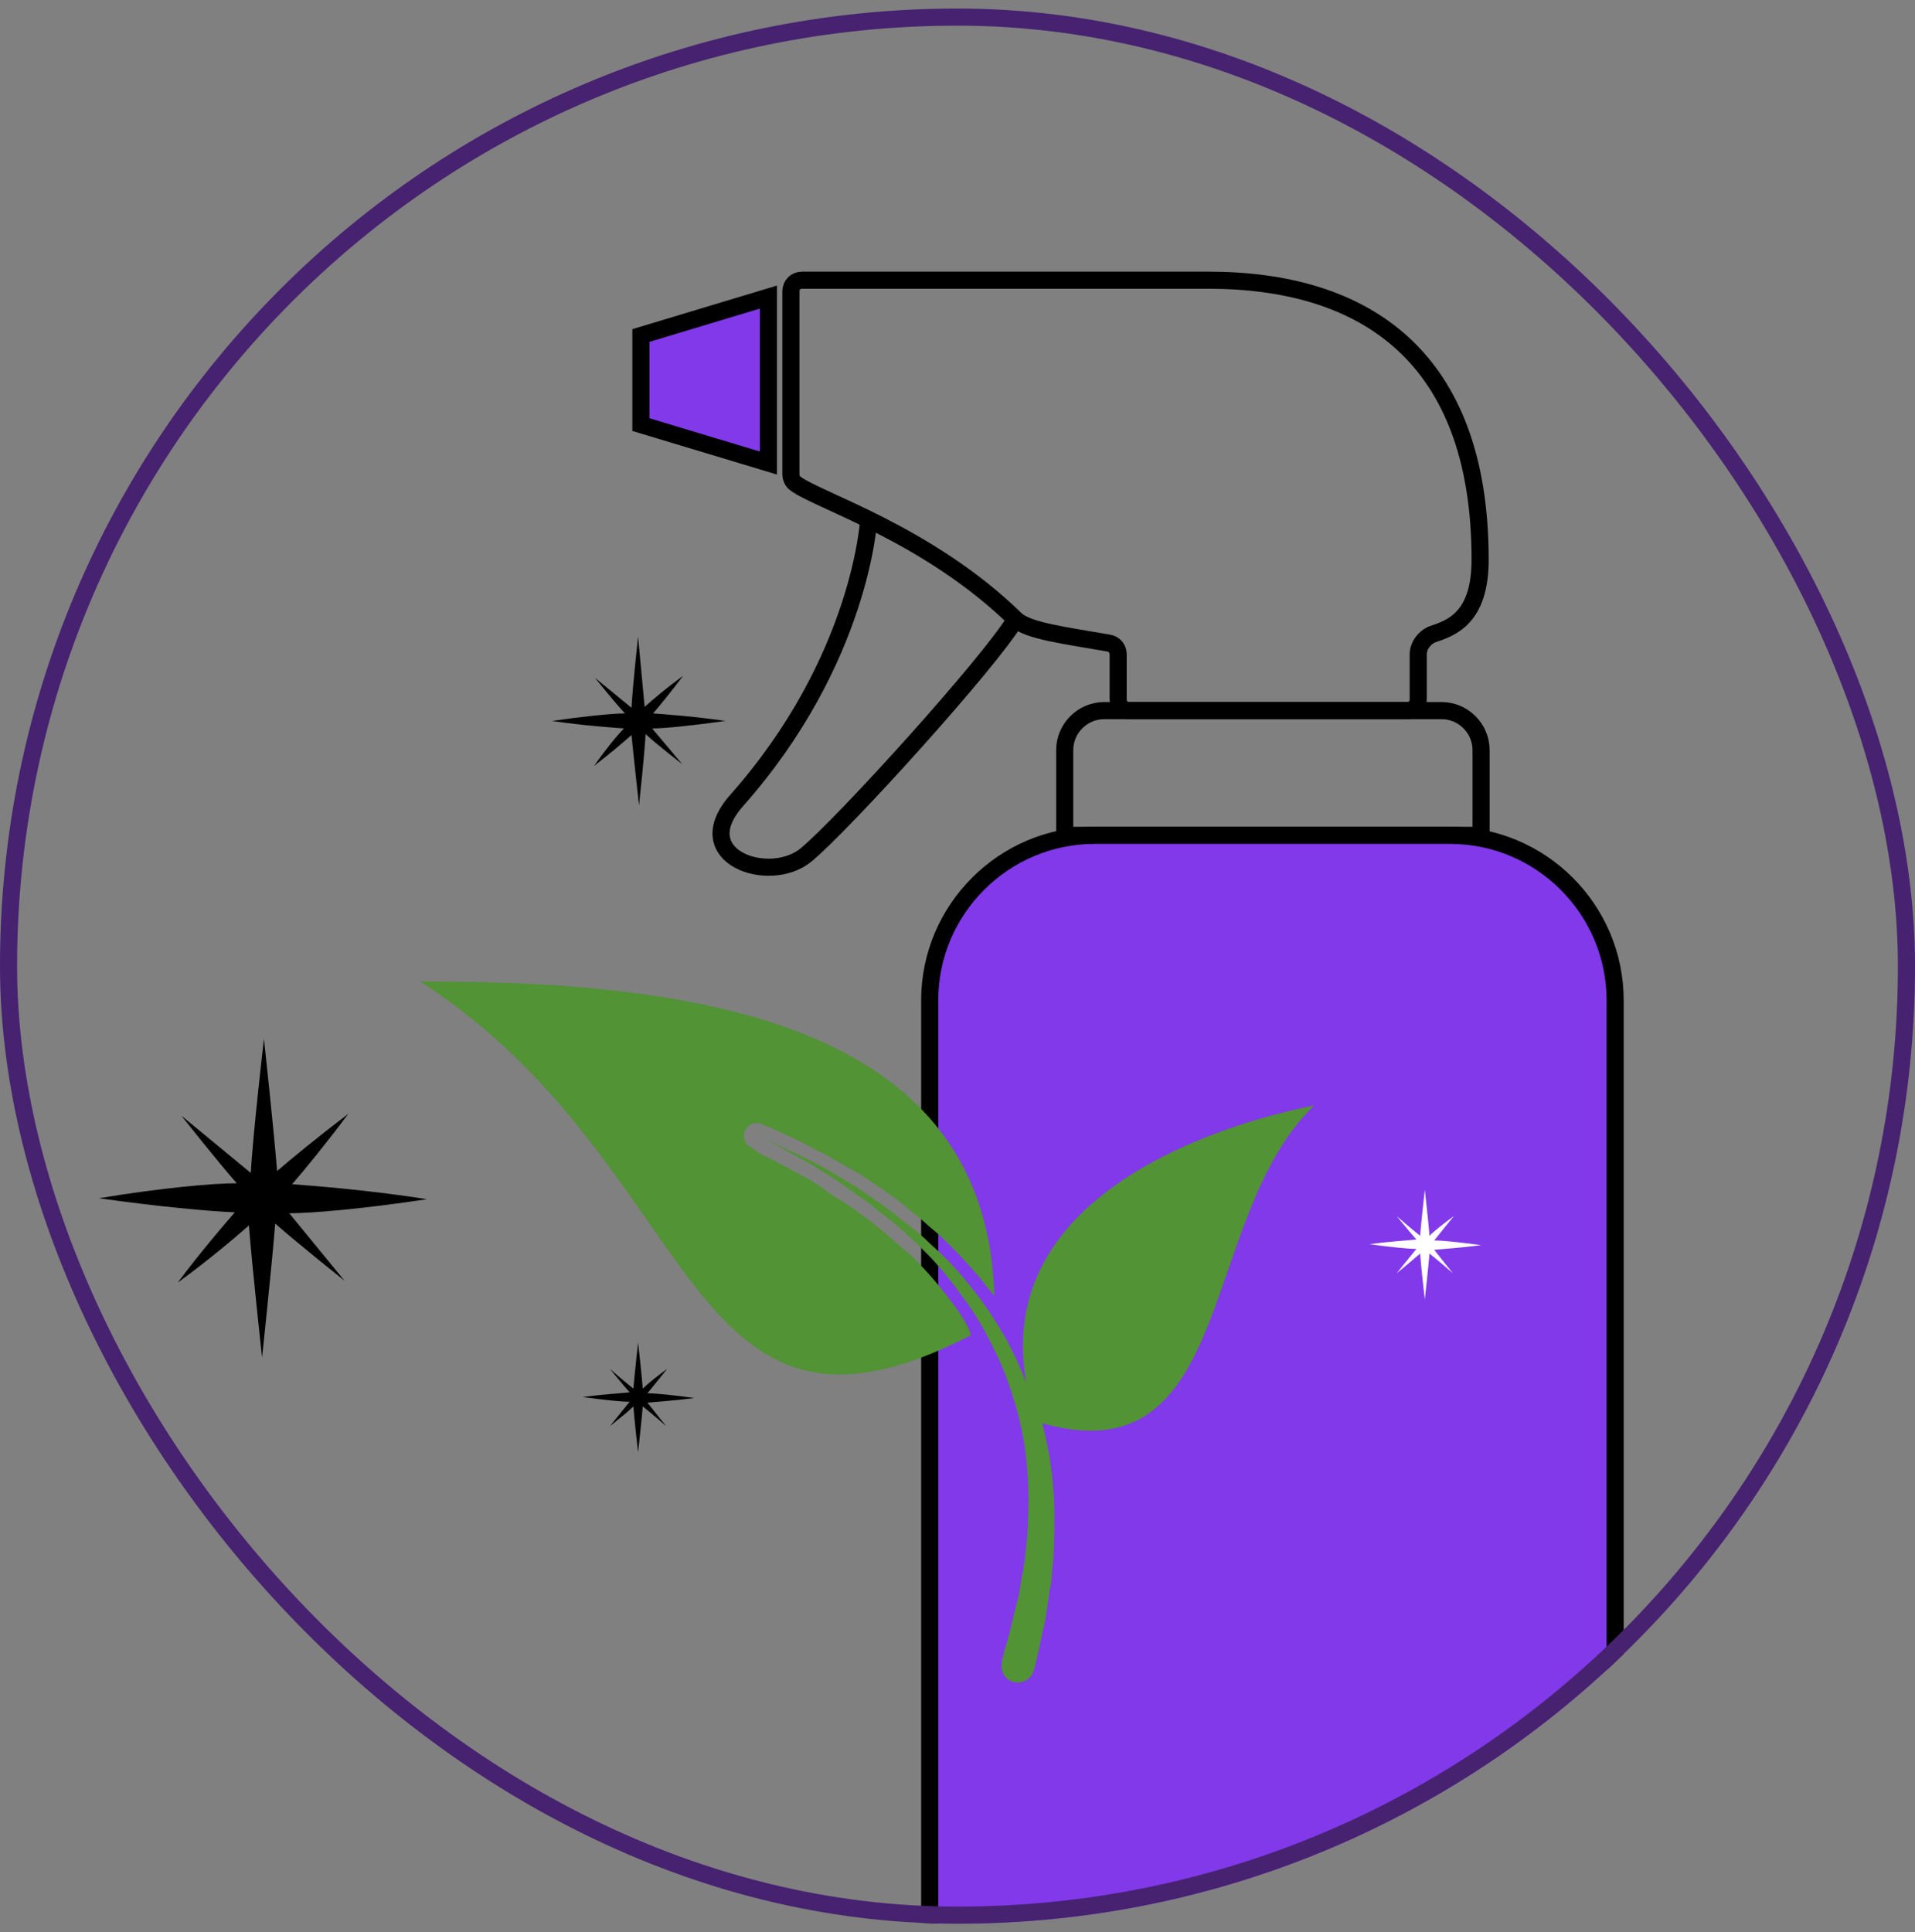 <svg width="112" height="113" viewBox="0 0 112 113" fill="none" xmlns="http://www.w3.org/2000/svg">
<rect x="0" y="0" width="112" height="113" fill="#808080" stroke="none"/>
<g clip-path="url(#clip0_782_2578)">
<g clip-path="url(#clip1_782_2578)">
<path d="M37.483 19.621V24.831L44.941 27.079V17.373L37.483 19.621Z" fill="#8139EA" stroke="black" stroke-miterlimit="10"/>
<path d="M50.809 30.37C50.809 30.37 50.37 38.596 43.077 46.822C40.17 50.113 44.996 51.758 47.135 50.003C49.273 48.248 57.884 38.761 59.419 36.183" stroke="black" stroke-miterlimit="10"/>
<path d="M86.566 32.728C86.566 20.828 79.82 16.386 70.662 16.386C66.384 16.386 50.37 16.386 46.915 16.386C46.532 16.386 46.257 16.66 46.257 17.044V27.738C46.257 27.957 46.367 28.176 46.532 28.286C47.848 29.273 54.319 31.247 59.419 36.238C60.132 36.896 62.326 37.17 64.849 37.609C65.178 37.664 65.397 37.938 65.397 38.267V40.9C65.397 41.283 65.671 41.558 66.055 41.558H82.288C82.672 41.558 82.946 41.283 82.946 40.9V38.267C82.946 37.774 83.275 37.335 83.714 37.115C84.866 36.732 86.566 36.183 86.566 32.728Z" stroke="black" stroke-miterlimit="10"/>
<path d="M86.621 48.852H62.271V43.861C62.271 42.6 63.313 41.558 64.574 41.558H84.317C85.579 41.558 86.621 42.6 86.621 43.861V48.852Z" stroke="black" stroke-miterlimit="10"/>
<path d="M94.463 119.707H54.374V58.504C54.374 53.184 58.706 48.852 64.026 48.852H84.811C90.13 48.852 94.463 53.184 94.463 58.504V119.707Z" fill="#8139EA" stroke="black" stroke-miterlimit="10"/>
<path d="M37.044 82.25C37.099 83.018 37.318 84.937 37.318 84.937C37.318 84.937 37.538 82.963 37.592 82.25C38.086 82.634 38.963 83.402 38.963 83.402C38.963 83.402 38.251 82.524 37.867 82.031C38.36 81.976 39.402 81.921 40.609 81.756C39.402 81.592 38.36 81.482 37.867 81.482C38.141 81.153 38.525 80.66 39.018 80.056C38.415 80.495 37.867 80.934 37.592 81.208C37.538 80.44 37.318 78.521 37.318 78.521C37.318 78.521 37.099 80.495 37.044 81.208C36.55 80.824 35.673 80.056 35.673 80.056C35.673 80.056 36.386 80.934 36.825 81.427C36.331 81.482 35.289 81.537 34.083 81.701C35.289 81.866 36.331 81.976 36.825 81.976C36.55 82.305 36.166 82.798 35.673 83.402C36.221 82.963 36.77 82.524 37.044 82.25Z" fill="black"/>
<path d="M83.056 73.311C83.111 74.079 83.33 75.998 83.33 75.998C83.33 75.998 83.549 74.024 83.604 73.311C84.098 73.695 84.975 74.462 84.975 74.462C84.975 74.462 84.262 73.585 83.879 73.091C84.372 73.037 85.414 72.982 86.621 72.817C85.414 72.653 84.372 72.543 83.879 72.543C84.153 72.214 84.537 71.72 85.03 71.117C84.427 71.556 83.879 71.995 83.604 72.269C83.549 71.501 83.33 69.582 83.33 69.582C83.33 69.582 83.111 71.556 83.056 72.269C82.562 71.885 81.685 71.117 81.685 71.117C81.685 71.117 82.398 71.995 82.837 72.488C82.343 72.543 81.301 72.598 80.094 72.762C81.301 72.927 82.343 73.037 82.837 73.037C82.562 73.366 82.178 73.859 81.685 74.462C82.233 74.024 82.727 73.585 83.056 73.311Z" fill="white"/>
<path d="M36.934 42.983C37.044 44.135 37.373 47.096 37.373 47.096C37.373 47.096 37.702 44.08 37.757 42.929C38.47 43.587 39.896 44.684 39.896 44.684L38.141 42.6C38.854 42.6 40.499 42.435 42.418 42.161C40.554 41.887 38.908 41.777 38.196 41.722C38.58 41.283 39.238 40.461 39.95 39.528C38.963 40.241 38.196 40.9 37.702 41.338C37.592 40.187 37.318 37.225 37.318 37.225C37.318 37.225 36.989 40.241 36.934 41.393L34.795 39.638C34.795 39.638 35.892 41.009 36.55 41.722C35.837 41.722 34.192 41.887 32.273 42.161C34.137 42.435 35.782 42.545 36.495 42.6C36.057 43.038 35.399 43.861 34.741 44.793C35.673 44.08 36.441 43.422 36.934 42.983Z" fill="black"/>
<path d="M14.559 71.666C14.724 73.859 15.327 79.398 15.327 79.398C15.327 79.398 15.93 73.695 16.095 71.556C17.466 72.763 20.153 74.901 20.153 74.901L16.917 70.953C18.288 70.953 21.359 70.678 24.979 70.13C21.469 69.582 18.453 69.362 17.082 69.253C17.849 68.375 19.056 66.894 20.372 65.139C18.562 66.51 17.027 67.772 16.204 68.485C16.04 66.291 15.437 60.752 15.437 60.752C15.437 60.752 14.778 66.456 14.669 68.594L10.611 65.249C10.611 65.249 12.64 67.827 13.846 69.198C12.475 69.198 9.404 69.472 5.784 70.075C9.294 70.569 12.31 70.843 13.736 70.898C12.969 71.775 11.707 73.256 10.391 75.011C12.201 73.695 13.682 72.433 14.559 71.666Z" fill="black"/>
<path d="M76.859 64.646C70.058 71.227 72.307 86.418 60.955 83.237C61.119 83.895 61.284 84.608 61.394 85.266C61.558 86.363 61.668 87.46 61.668 88.612C61.668 89.599 61.668 90.641 61.558 91.628C61.558 91.847 61.503 92.067 61.503 92.286C61.503 92.505 61.448 92.725 61.394 92.944C61.339 93.383 61.284 93.767 61.229 94.15C61.119 94.918 60.955 95.522 60.845 96.07C60.735 96.618 60.626 97.002 60.571 97.276C60.516 97.551 60.461 97.66 60.461 97.66C60.352 98.154 59.858 98.483 59.309 98.373C58.816 98.264 58.487 97.77 58.597 97.222V97.167V97.112L58.706 96.673C58.761 96.399 58.926 96.015 59.035 95.522C59.145 95.028 59.309 94.425 59.474 93.712C59.584 93.383 59.639 92.999 59.693 92.615C59.748 92.396 59.748 92.231 59.803 92.012C59.858 91.792 59.858 91.573 59.913 91.354C60.023 90.421 60.132 89.489 60.132 88.557C60.187 87.515 60.132 86.418 60.023 85.376C59.913 84.279 59.693 83.182 59.364 82.085C59.035 80.989 58.651 79.892 58.103 78.85C57.609 77.808 57.006 76.766 56.293 75.834C55.635 74.901 54.922 74.024 54.1 73.201C53.716 72.817 53.332 72.433 52.893 72.049C52.454 71.666 52.071 71.337 51.687 71.062C51.303 70.788 50.919 70.404 50.48 70.13C50.096 69.856 49.712 69.582 49.328 69.307C48.944 69.033 48.615 68.814 48.232 68.594C47.848 68.375 47.574 68.156 47.244 67.991C46.586 67.607 46.038 67.333 45.599 67.059C45.16 66.84 44.777 66.62 44.502 66.51C44.777 66.62 45.16 66.785 45.599 67.004C46.038 67.223 46.641 67.498 47.299 67.827C47.628 67.991 47.957 68.156 48.341 68.375C48.725 68.594 49.109 68.814 49.438 69.033C49.822 69.253 50.261 69.527 50.645 69.801C51.029 70.075 51.467 70.349 51.906 70.678C52.345 71.007 52.729 71.337 53.167 71.666C53.606 71.995 54.045 72.379 54.429 72.762C55.306 73.53 56.129 74.408 56.842 75.34C57.609 76.272 58.268 77.314 58.871 78.356C59.309 79.179 59.693 80.001 60.023 80.879C57.719 67.991 76.255 64.81 76.859 64.646ZM55.8 76.327C55.142 75.45 54.429 74.572 53.661 73.804C53.441 73.53 53.167 73.311 52.893 73.091L52.509 72.762L52.071 72.379C51.796 72.159 51.577 71.94 51.358 71.775C51.029 71.501 50.59 71.172 50.206 70.898C49.822 70.624 49.438 70.349 49.054 70.13C48.67 69.911 48.451 69.746 48.177 69.527L48.012 69.417C47.683 69.198 47.354 68.978 47.025 68.814C46.532 68.54 46.093 68.32 45.709 68.101L45.38 67.936C45.106 67.772 44.831 67.662 44.612 67.552L44.338 67.388L43.954 67.114C43.57 66.949 43.406 66.51 43.57 66.127C43.735 65.743 44.173 65.578 44.557 65.743L44.941 65.907L45.215 66.017C45.435 66.127 45.709 66.236 46.038 66.401L46.312 66.51C46.751 66.73 47.19 66.949 47.683 67.223C48.012 67.388 48.341 67.552 48.725 67.772L48.89 67.882C49.219 68.046 49.548 68.265 49.877 68.43C50.206 68.594 50.699 68.924 51.083 69.198C51.522 69.472 51.961 69.801 52.345 70.075C52.729 70.349 52.948 70.514 53.222 70.788L53.661 71.117L53.716 71.172L54.1 71.501C54.374 71.775 54.703 71.995 54.977 72.269C55.855 73.091 56.677 73.969 57.445 74.901C57.664 75.175 57.884 75.504 58.158 75.779C57.719 61.081 43.57 57.297 24.595 57.407C41.267 68.211 39.731 86.912 56.787 78.082C56.622 77.479 56.184 76.876 55.8 76.327Z" fill="#529335"/>
</g>
<rect x="-5.5" y="-5" width="124" height="124" rx="62" stroke="black"/>
</g>
<rect x="0.5" y="1" width="111" height="111" rx="55.5" stroke="#462270"/>
<defs>
<clipPath id="clip0_782_2578">
<rect y="0.5" width="112" height="112" rx="56" fill="white"/>
</clipPath>
<clipPath id="clip1_782_2578">
<rect x="-6" y="-5.5" width="125" height="125" rx="62.5" fill="white"/>
</clipPath>
</defs>
</svg>
